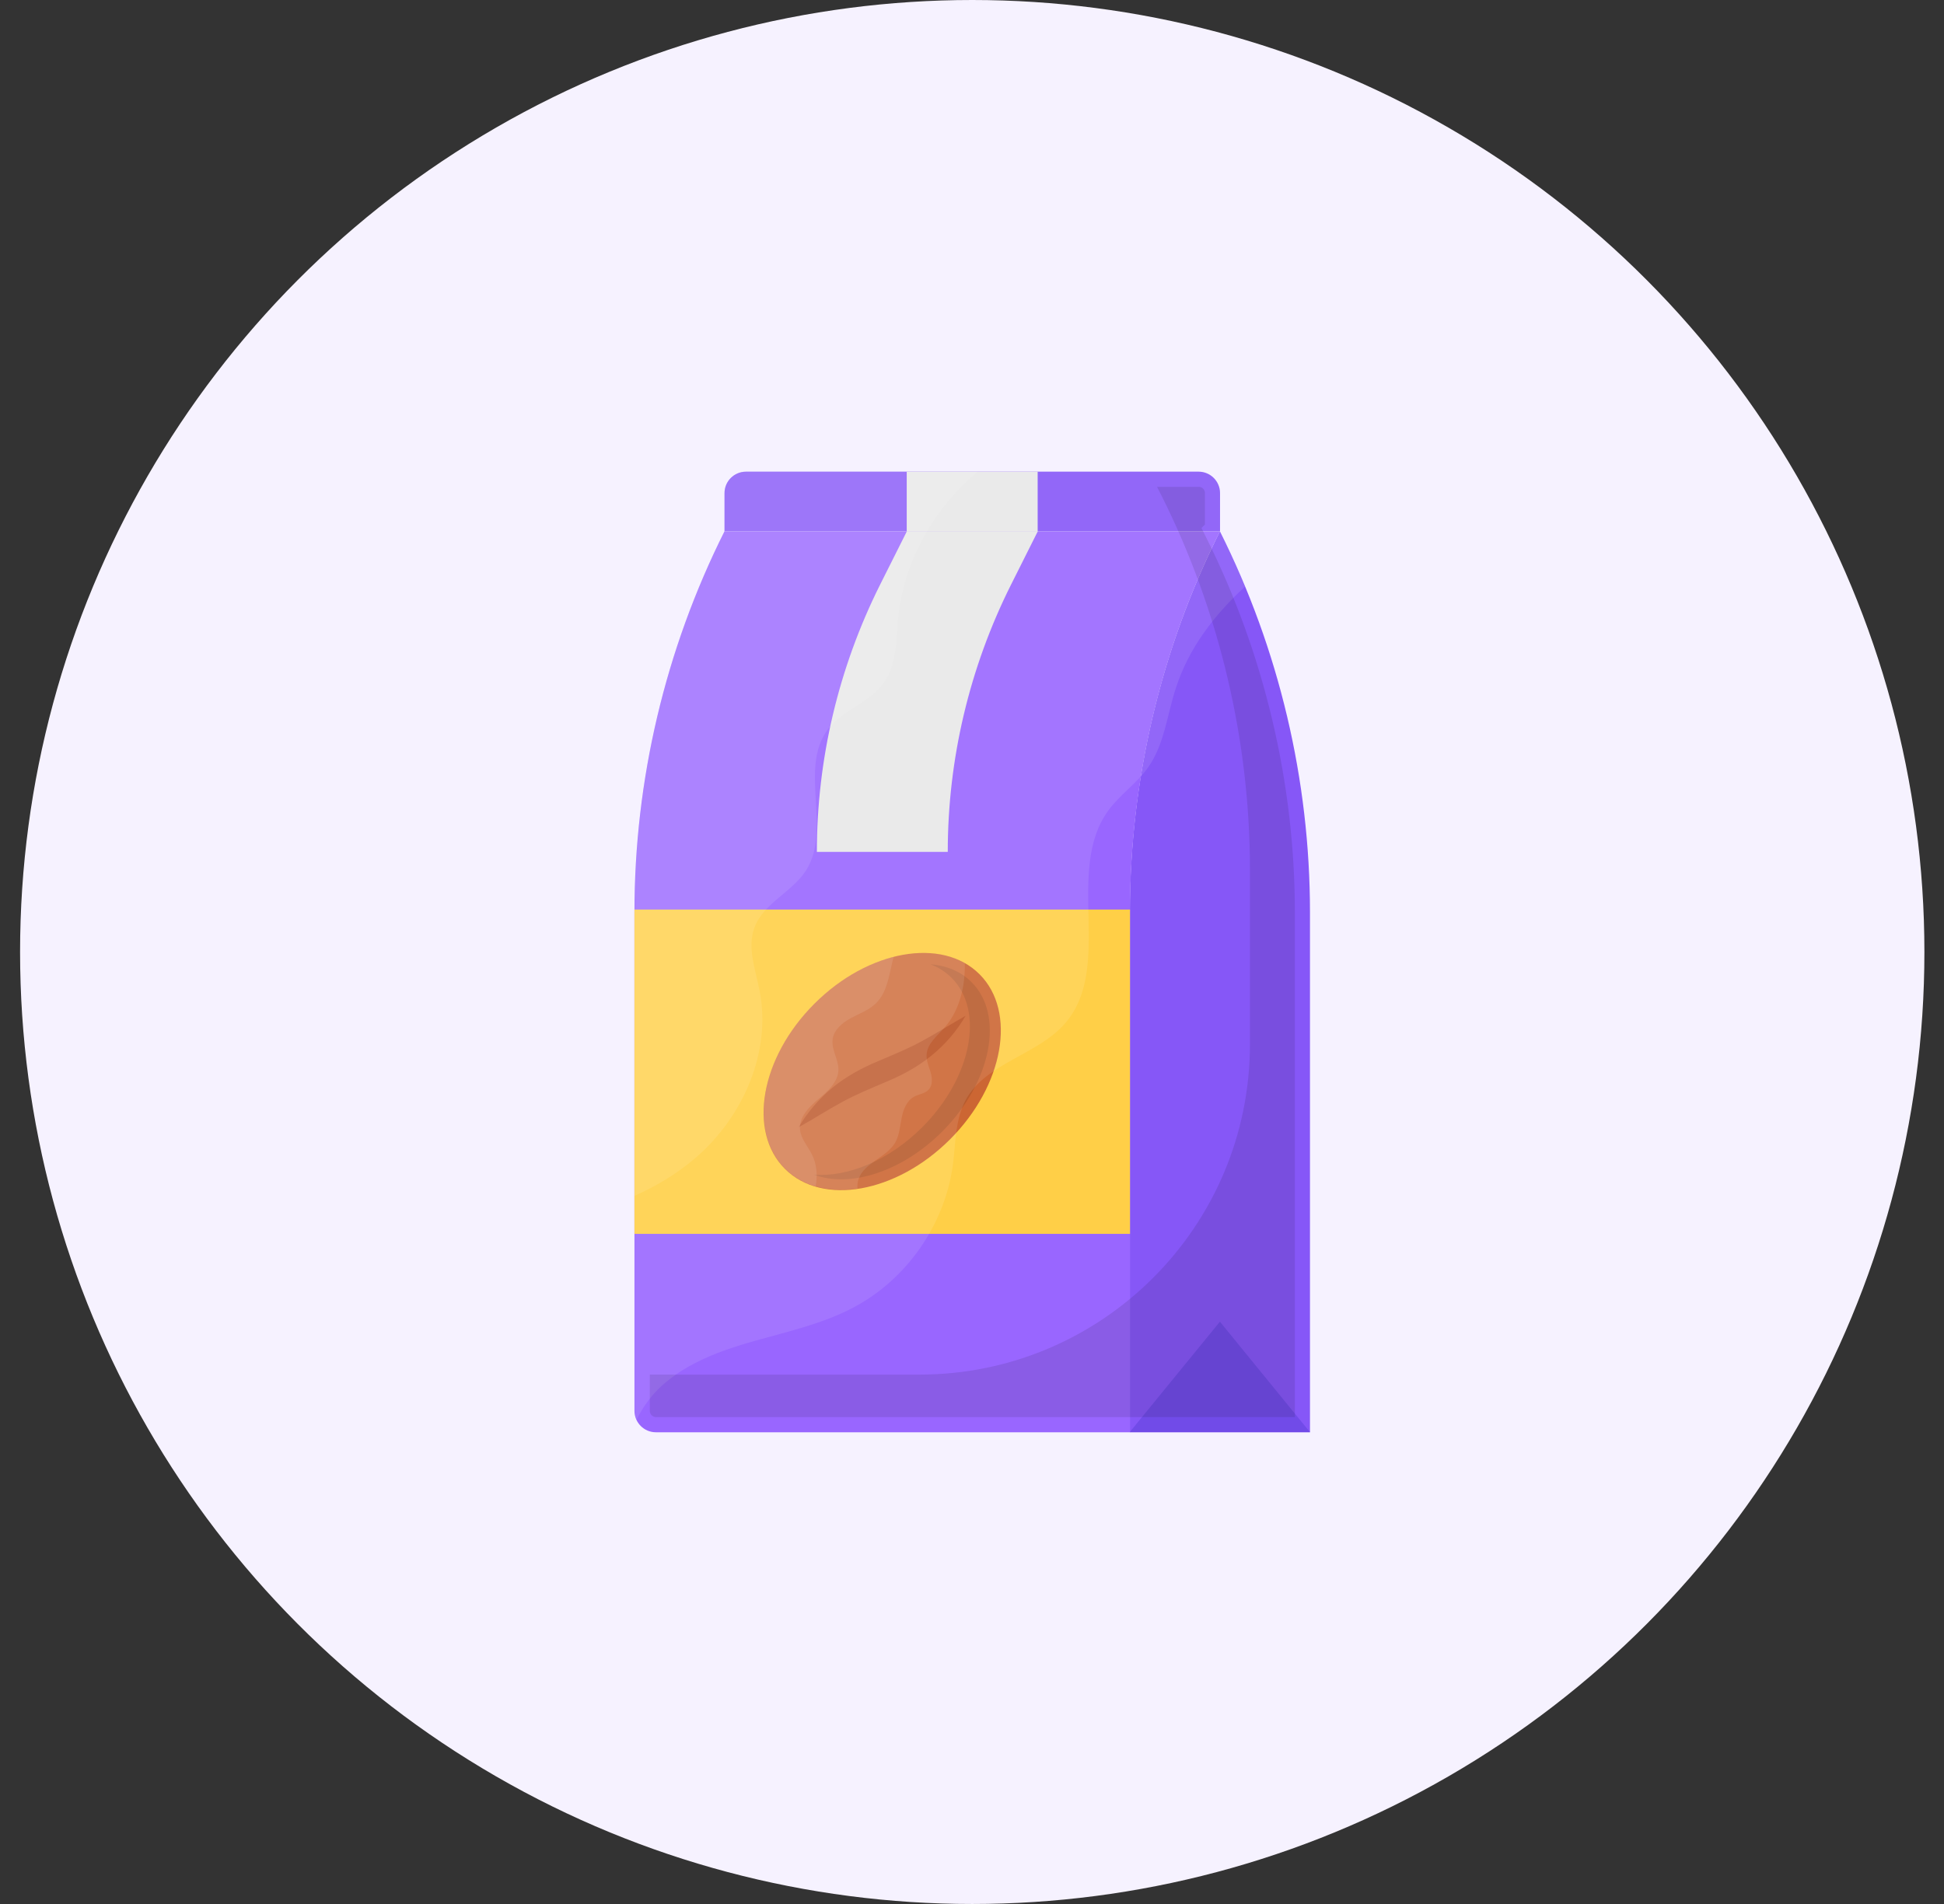 <svg width="49" height="48" viewBox="0 0 49 48" fill="none" xmlns="http://www.w3.org/2000/svg">
<rect x="0" y="0" width="49" height="48" fill="#333333" stroke="none"/>
<circle cx="24.506" cy="24" r="24" fill="#F6F2FF"/>
<path d="M33.019 23.002V36.109H28.479V23.002C28.479 19.664 29.254 16.376 30.749 13.395C32.24 16.372 33.019 19.664 33.019 23.002Z" fill="#8657F7"/>
<path d="M28.475 36.105L30.749 33.32L33.019 36.105H28.475Z" fill="#714BE8"/>
<path d="M30.753 13.391C29.258 16.372 28.483 19.664 28.483 22.998V36.108H16.533C16.234 36.108 15.992 35.866 15.992 35.567V23.001C15.992 19.664 16.768 16.376 18.262 13.394H30.753V13.391Z" fill="#9966FF"/>
<path d="M15.992 22.93H28.483V31.106H15.992V22.93Z" fill="#FFCF47"/>
<path d="M18.803 11.891H30.211C30.51 11.891 30.752 12.133 30.752 12.432V13.393H18.262V12.432C18.262 12.133 18.504 11.891 18.803 11.891Z" fill="#8657F7"/>
<path d="M22.855 11.891H26.155V13.393H22.855V11.891Z" fill="#E8E8E8"/>
<path d="M26.16 13.391L25.479 14.749C24.434 16.838 23.889 19.142 23.889 21.477H20.59C20.59 19.142 21.135 16.838 22.179 14.749L22.86 13.391H26.16Z" fill="#E8E8E8"/>
<path d="M23.946 28.724C25.301 27.369 25.634 25.505 24.69 24.561C23.746 23.617 21.882 23.95 20.527 25.305C19.172 26.66 18.84 28.523 19.784 29.467C20.728 30.411 22.591 30.078 23.946 28.724Z" fill="#CC6633"/>
<path opacity="0.1" d="M24.491 24.763C25.323 25.595 24.99 27.283 23.749 28.527C22.731 29.545 21.418 29.954 20.518 29.613C21.365 29.682 22.406 29.258 23.246 28.418C24.491 27.173 24.82 25.485 23.987 24.653C23.836 24.502 23.654 24.384 23.45 24.309C23.859 24.343 24.222 24.49 24.491 24.763Z" fill="black"/>
<path d="M20.131 28.417C20.354 28.039 20.642 27.702 20.986 27.418C21.33 27.134 21.735 26.919 22.125 26.756C22.515 26.589 22.882 26.442 23.241 26.245C23.601 26.052 23.953 25.825 24.338 25.609C24.119 25.988 23.831 26.325 23.483 26.608C23.139 26.892 22.734 27.108 22.344 27.27C21.955 27.437 21.588 27.584 21.228 27.781C20.869 27.974 20.517 28.205 20.131 28.417Z" fill="#BA5224"/>
<path opacity="0.1" d="M24.32 24.28C24.323 24.378 24.316 24.473 24.312 24.568C24.278 25.048 24.131 25.536 23.813 25.9C23.623 26.115 23.366 26.312 23.355 26.596C23.347 26.751 23.419 26.898 23.461 27.046C23.502 27.194 23.51 27.375 23.396 27.481C23.306 27.572 23.162 27.583 23.048 27.644C22.855 27.746 22.768 27.969 22.727 28.181C22.685 28.393 22.67 28.616 22.564 28.805C22.341 29.188 21.781 29.309 21.641 29.725C21.614 29.801 21.607 29.884 21.614 29.963C20.903 30.069 20.241 29.91 19.787 29.46C18.845 28.518 19.174 26.653 20.532 25.298C21.724 24.11 23.313 23.709 24.32 24.28Z" fill="white"/>
<path opacity="0.1" d="M22.526 24.121C22.413 24.534 22.382 24.999 22.079 25.294C21.902 25.468 21.663 25.551 21.444 25.669C21.228 25.786 21.012 25.968 20.986 26.21C20.956 26.471 21.137 26.709 21.134 26.97C21.126 27.281 20.861 27.515 20.623 27.712C20.388 27.912 20.138 28.166 20.165 28.476C20.188 28.707 20.358 28.892 20.464 29.101C20.589 29.346 20.611 29.638 20.558 29.914C20.267 29.831 19.998 29.68 19.783 29.464C18.841 28.522 19.17 26.656 20.528 25.302C21.134 24.7 21.845 24.295 22.526 24.121Z" fill="white"/>
<path opacity="0.1" d="M31.381 14.789C30.602 15.508 29.962 16.34 29.637 17.351C29.417 18.024 29.349 18.766 28.94 19.345C28.653 19.753 28.221 20.037 27.93 20.442C26.84 21.948 28.063 24.369 26.859 25.785C26.167 26.598 24.858 26.787 24.343 27.726C24.075 28.221 24.09 28.812 24.018 29.372C23.813 30.878 22.849 32.259 21.505 32.966C20.73 33.375 19.859 33.568 19.016 33.806C18.168 34.045 17.317 34.355 16.67 34.945C16.412 35.184 16.2 35.475 16.045 35.793C16.015 35.725 15.996 35.649 15.996 35.566V22.928C16.007 19.617 16.779 16.355 18.266 13.393H18.263V12.432C18.263 12.133 18.505 11.891 18.804 11.891H30.208C30.507 11.891 30.753 12.133 30.753 12.432V13.389C30.753 13.393 30.753 13.393 30.749 13.397C30.98 13.851 31.188 14.32 31.381 14.789Z" fill="white"/>
<path opacity="0.1" d="M24.646 11.891C23.537 12.81 22.776 14.161 22.637 15.595C22.584 16.151 22.602 16.753 22.281 17.207C21.925 17.714 21.236 17.895 20.866 18.391C20.128 19.367 20.975 20.911 20.317 21.944C19.965 22.493 19.246 22.769 19.019 23.378C18.823 23.889 19.046 24.449 19.148 24.99C19.447 26.526 18.728 28.153 17.544 29.179C17.078 29.58 16.552 29.901 15.992 30.147V22.928C16.003 19.617 16.775 16.355 18.262 13.393V12.432C18.262 12.133 18.505 11.891 18.803 11.891H24.646Z" fill="white"/>
<path opacity="0.1" d="M32.638 22.997V35.725H16.534C16.447 35.725 16.379 35.653 16.379 35.57V34.654H23.175C27.776 34.654 31.506 30.924 31.506 26.323V21.926C31.506 18.672 30.738 15.41 29.278 12.497L29.164 12.273H30.216C30.303 12.273 30.371 12.345 30.371 12.429V13.223L30.284 13.31L30.409 13.564C31.866 16.481 32.638 19.743 32.638 22.997Z" fill="black"/>
</svg>
